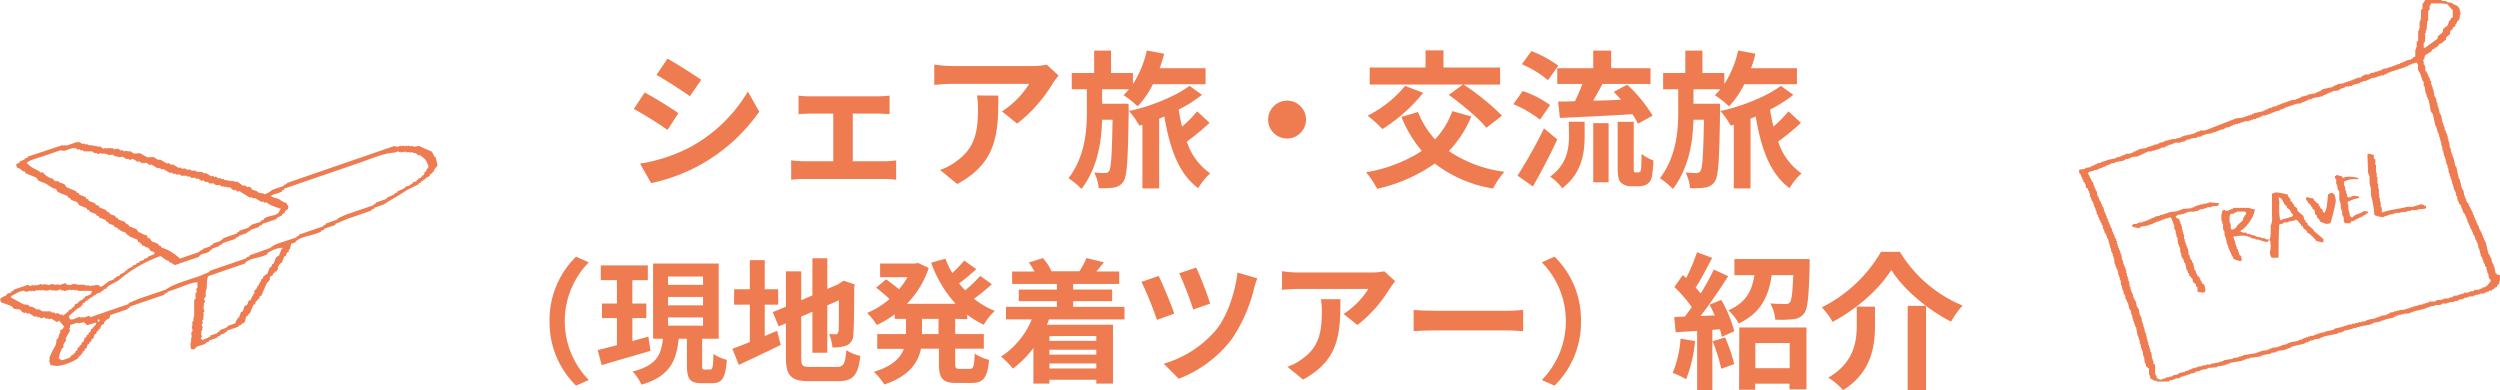 <svg xmlns="http://www.w3.org/2000/svg" viewBox="0 0 558.03 87.13"><g id="レイヤー_2" data-name="レイヤー 2"><g id="テキスト"><path d="M151.42,25.26,149,29a87.06,87.06,0,0,0-7.52-4.69l2.41-3.66C146.11,21.8,149.74,24.07,151.42,25.26Zm2.68,7.56a33.59,33.59,0,0,0,12.83-12.38l2.55,4.49a39.82,39.82,0,0,1-13.14,11.85,39.81,39.81,0,0,1-11,4.09l-2.48-4.35A36.66,36.66,0,0,0,154.1,32.82Zm2.41-15L154,21.47c-1.85-1.29-5.28-3.53-7.46-4.75L149,13.08C151.16,14.31,154.79,16.62,156.51,17.8Z" style="fill:#ef7b51"/><path d="M197.53,36a23,23,0,0,0,2.5-.2v4.33a15.76,15.76,0,0,0-2.5-.17H179.31a18.34,18.34,0,0,0-2.71.17V35.79a25.26,25.26,0,0,0,2.71.2H186V25.36h-5.15c-.69,0-1.88.07-2.61.13V21.34a17.59,17.59,0,0,0,2.61.16H196a24.62,24.62,0,0,0,2.57-.16v4.15c-.82-.06-1.85-.13-2.57-.13h-5.65V36Z" style="fill:#ef7b51"/><path d="M236.3,16.88A17.14,17.14,0,0,0,235,18.6a33.18,33.18,0,0,1-7.95,9l-3.4-2.74a19.64,19.64,0,0,0,6.07-6.14H212.54c-1.39,0-2.48.1-4,.23V14.41a27.28,27.28,0,0,0,4,.33h17.79a16.25,16.25,0,0,0,3.33-.3Zm-13.46,4.46c0,8.18-.17,14.91-9.18,19.73l-3.83-3.13a13.25,13.25,0,0,0,3.47-1.82c4.19-2.9,5-6.4,5-11.81a18.75,18.75,0,0,0-.23-3Z" style="fill:#ef7b51"/><path d="M251.94,24.67c-.16,10.66-.33,14.59-1.15,15.81a3,3,0,0,1-2.15,1.38,19.91,19.91,0,0,1-3.4.14,9.43,9.43,0,0,0-1-3.5c1,.1,1.88.13,2.41.13a1,1,0,0,0,.93-.49c.43-.7.62-3.5.76-11.42H246c-.13,5-1,10.69-4.59,15.47a16,16,0,0,0-2.9-2.4C242.14,35,242.6,29.39,242.6,25V19.92h-3.37V16.29h5v-5H248v5h4.88v2.5a23,23,0,0,0,3.1-7.52l3.87.72c-.27,1.09-.6,2.18-1,3.24H269.1v3.56H257.35a20.82,20.82,0,0,1-3.4,4.95,24,24,0,0,0-3.16-2.5A14.22,14.22,0,0,0,252,19.92h-6v3.23h5.91ZM270,27.41a52.51,52.51,0,0,1-5.09,4.19,13.82,13.82,0,0,0,5.22,7.1,13.52,13.52,0,0,0-2.67,3.3c-4.36-3.17-6.37-8.91-7.56-16l-1.16.5V42.06H255V27.84l-.69.2A18.19,18.19,0,0,0,252,24.77c4.65-.93,10.56-3.34,13.5-5.61l2.8,2a30.09,30.09,0,0,1-5.21,3.3c.2,1.29.46,2.58.76,3.8a28.9,28.9,0,0,0,3.36-3.4Z" style="fill:#ef7b51"/><path d="M287.28,22.46a4.23,4.23,0,1,1-4.22,4.22A4.26,4.26,0,0,1,287.28,22.46Z" style="fill:#ef7b51"/><path d="M328.4,26a24.27,24.27,0,0,1-5,7.72,28.86,28.86,0,0,0,12.41,4.63,17.69,17.69,0,0,0-2.54,3.73,28.65,28.65,0,0,1-13-5.58,36.08,36.08,0,0,1-12.87,5.64,21.1,21.1,0,0,0-2.48-3.69,32.68,32.68,0,0,0,12.44-4.76,28.29,28.29,0,0,1-4.55-7.59L316.52,25a19.74,19.74,0,0,0,3.8,6.11,18.27,18.27,0,0,0,3.86-6.31Zm-10.72-5.28a37.23,37.23,0,0,1-9.11,8.09,32.93,32.93,0,0,0-3.3-3,25.38,25.38,0,0,0,8.35-6.63Zm8.87-1.85H305.73V15.07H318.2V11.24h4v3.83h12.64v3.82h-8.12a54.34,54.34,0,0,1,8.55,6.93l-3.5,2.71c-1.65-2.11-5.41-5.18-8.38-7.36Z" style="fill:#ef7b51"/><path d="M343.75,26.72a25.5,25.5,0,0,0-5.95-3.47l2.08-2.94A23.18,23.18,0,0,1,346,23.45Zm3.86,4.39C346,34.6,344,38.4,342.16,41.63l-3.43-2.44a105,105,0,0,0,5.91-10.53ZM345.53,17.9a23,23,0,0,0-5.84-3.56l2.14-2.94a26,26,0,0,1,6,3.27Zm4.65,9.28h3.53v3.2c0,3.66-.56,8.28-5,11.62A11.38,11.38,0,0,0,346,39.42c3.79-2.7,4.22-6.33,4.22-9.17Zm5.45-11.95V11.3h4v3.93h8.78v3.5H357.71c-.7,1.29-1.42,2.57-2.08,3.73,2,0,4.12-.1,6.23-.2-.56-.59-1.12-1.22-1.65-1.75l3-1.62a32,32,0,0,1,5.68,6.93l-3.3,1.79a13.09,13.09,0,0,0-1.22-2.12c-5.78.37-11.82.63-16.18.83l-.39-3.66c1.12,0,2.37,0,3.76-.07.56-1.19,1.19-2.57,1.65-3.86h-5.61v-3.5Zm0,12.25h3.43v13.2h-3.43Zm10,11a.61.61,0,0,0,.43-.13c.13-.07.2-.33.26-.86s.07-1.65.1-3.14a8.77,8.77,0,0,0,2.64,1.45,23.68,23.68,0,0,1-.39,3.87,2.46,2.46,0,0,1-1.09,1.48,3.91,3.91,0,0,1-1.82.43h-1.68a3.29,3.29,0,0,1-2.25-.82c-.52-.53-.75-1.26-.75-3.47V27.18h3.59V37.41a2.7,2.7,0,0,0,.07.92.46.46,0,0,0,.36.17Z" style="fill:#ef7b51"/><path d="M383.94,24.67c-.16,10.66-.33,14.59-1.16,15.81a3,3,0,0,1-2.14,1.38,19.91,19.91,0,0,1-3.4.14,9.43,9.43,0,0,0-1-3.5c1,.1,1.88.13,2.41.13a1,1,0,0,0,.93-.49c.43-.7.62-3.5.76-11.42H378c-.13,5-1,10.69-4.59,15.47a16,16,0,0,0-2.9-2.4C374.14,35,374.6,29.39,374.6,25V19.92h-3.37V16.29h4.95v-5H380v5h4.88v2.5a23,23,0,0,0,3.1-7.52l3.87.72c-.27,1.09-.6,2.18-1,3.24H401.1v3.56H389.35a20.82,20.82,0,0,1-3.4,4.95,23.44,23.44,0,0,0-3.17-2.5A13,13,0,0,0,384,19.92h-6v3.23h5.91ZM402,27.41a52.51,52.51,0,0,1-5.09,4.19,13.82,13.82,0,0,0,5.22,7.1,13.52,13.52,0,0,0-2.67,3.3c-4.36-3.17-6.38-8.91-7.56-16l-1.16.5V42.06H387V27.84l-.69.2A18.19,18.19,0,0,0,384,24.77c4.65-.93,10.56-3.34,13.5-5.61l2.8,2a30.09,30.09,0,0,1-5.21,3.3c.2,1.29.46,2.58.76,3.8a28.9,28.9,0,0,0,3.36-3.4Z" style="fill:#ef7b51"/><path d="M122.67,71.68a19.74,19.74,0,0,1,5.91-14.39l2.85,1.26a18.75,18.75,0,0,0,0,26.27l-2.85,1.26A19.77,19.77,0,0,1,122.67,71.68Z" style="fill:#ef7b51"/><path d="M145.2,78.31l-10.89,3.18-.9-3.36c1.2-.27,2.67-.66,4.29-1.08V71h-3.33V67.75h3.33V62.53h-3.6V59.24h10.5v3.29h-3.45v5.22h3.12V71h-3.12v5.14c1.17-.34,2.4-.67,3.57-1Zm13.32,4.17c.54,0,.66-.48.72-3.48a9.17,9.17,0,0,0,3,1.32c-.3,4.11-1.08,5.22-3.3,5.22h-2.25c-2.76,0-3.36-1-3.36-4.05V75.61h-1.83c-.54,4.89-1.92,8.37-8.31,10.26a10.57,10.57,0,0,0-2-2.94c5.43-1.35,6.39-3.81,6.78-7.32h-2.19V58.82h14.64V75.61h-3.69v5.88c0,.87.06,1,.57,1Zm-9.42-18.9h7.83V61.73H149.1Zm0,4.57h7.83V66.28H149.1Zm0,4.55h7.83V70.84H149.1Z" style="fill:#ef7b51"/><path d="M170.7,75c.93-.38,1.86-.78,2.76-1.17l.81,3.15c-3.18,1.59-6.6,3.18-9.36,4.47l-1.44-3.6c1.08-.39,2.4-.9,3.9-1.5V68h-3.51V64.57h3.51v-6.5h3.33v6.5h3V68h-3Zm16,6.9c1.65,0,1.95-.69,2.22-3.75a8.84,8.84,0,0,0,3.12,1.29c-.48,4.2-1.53,5.64-5,5.64h-6.39c-4,0-5.22-1.11-5.22-5.25V72.16l-1.62.69-1.32-3.18,2.94-1.22V60.56h3.42V67l2.49-1.06V57.65h3.33v6.84l2.37-1,.63-.42.63-.42,2.49.86-.12.6c0,5.7-.06,9.31-.21,10.53a2.56,2.56,0,0,1-1.53,2.49,8.36,8.36,0,0,1-3.12.42,9.79,9.79,0,0,0-.75-3,13.65,13.65,0,0,0,1.44.06c.36,0,.54-.12.66-.66s.09-2.67.09-6.93l-2.58,1.15V78.74h-3.33V69.58l-2.49,1.08v9.25c0,1.76.27,2,2.1,2Z" style="fill:#ef7b51"/><path d="M213.21,71.17v3.4h6.39v3.26h-6.39v3.24c0,1.08.12,1.26,1,1.26h2.31c.78,0,.93-.6,1.05-3.42a8.88,8.88,0,0,0,3.21,1.41c-.36,4-1.29,5.16-3.93,5.16h-3.27c-3.24,0-4-1-4-4.38V77.83h-4c-.66,3.15-2.64,6.12-8.19,8A13.6,13.6,0,0,0,195.06,83c4.14-1.26,5.94-3.12,6.69-5.13h-5.94V74.57h6.42v-3.4h-2.52v-1a23.83,23.83,0,0,1-4,2.37,15.51,15.51,0,0,0-2.16-2.7,18.31,18.31,0,0,0,5-3.09,33.56,33.56,0,0,0-3-2.54l2.25-1.86c.9.63,2,1.5,2.88,2.21a16.7,16.7,0,0,0,1.89-2.69h-6.12V58.82h7.83l.63-.12,2.4,1.11a20.6,20.6,0,0,1-4.89,8H213.3a27.4,27.4,0,0,1-5.46-9.17l3.21-.9a20.31,20.31,0,0,0,1.5,3.2,27.22,27.22,0,0,0,2.67-2.78l2.7,1.92c-1.23,1.11-2.61,2.27-3.84,3.18.42.53.87,1.05,1.35,1.55a29,29,0,0,0,3.36-3.23l2.61,1.86c-1.23,1.1-2.67,2.31-4,3.24a18.68,18.68,0,0,0,4.65,2.72,13.61,13.61,0,0,0-2.46,3.09,20.91,20.91,0,0,1-3.69-2.25v1Zm-3.72,0H205.8v3.4h3.69Z" style="fill:#ef7b51"/><path d="M234.15,71.29c-.15.42-.3.81-.48,1.2h14.76V85.63h-3.72v-.87H234.24v.87h-3.57V77.68a22.81,22.81,0,0,1-4.56,4.59,20.41,20.41,0,0,0-2.67-2.67,18.27,18.27,0,0,0,6.87-8.31h-5.76V68.5h11.37V67.22H227.4V64.64h8.52V63.38h-10V60.61h5a12.65,12.65,0,0,0-1.29-2l3.15-1a10.5,10.5,0,0,1,1.92,2.94l-.15,0h6.6l-.21,0a16.47,16.47,0,0,0,1.56-2.94l3.9.93c-.6.77-1.17,1.47-1.68,2.06h5.1v2.77H239.55v1.26h8.7v2.58h-8.7V68.5H251v2.79Zm.09,3.72v1.08h10.47V75Zm10.47,3.06H234.24v1.09h10.47Zm0,4.17V81.13H234.24v1.11Z" style="fill:#ef7b51"/><path d="M262.11,70l-3.87,1.4a73.91,73.91,0,0,0-3.45-8.48l3.84-1.33C259.56,63.47,261.42,67.93,262.11,70Zm18.54-7.87a21,21,0,0,0-.75,2.34,34.32,34.32,0,0,1-5,11.29,27.22,27.22,0,0,1-11.79,8.78l-3.36-3.36a24.07,24.07,0,0,0,11.85-7.74c2.46-3.11,4.17-8.49,4.62-12.6Zm-10.53,5.64-3.78,1.32A77.43,77.43,0,0,0,263.22,61L267,59.72A73.1,73.1,0,0,1,270.12,67.75Z" style="fill:#ef7b51"/><path d="M311.43,62.78a15,15,0,0,0-1.17,1.55A30.19,30.19,0,0,1,303,72.55l-3.09-2.48a18.05,18.05,0,0,0,5.52-5.58H289.83c-1.26,0-2.25.08-3.66.21V60.53a23.81,23.81,0,0,0,3.66.29H306a15,15,0,0,0,3-.26Zm-12.24,4c0,7.44-.15,13.56-8.34,17.94l-3.48-2.85a11.85,11.85,0,0,0,3.15-1.65c3.81-2.64,4.53-5.82,4.53-10.74a16.63,16.63,0,0,0-.21-2.7Z" style="fill:#ef7b51"/><path d="M315.54,69.19c1.08.09,3.27.18,4.83.18h16.11c1.38,0,2.73-.12,3.51-.18v4.72c-.72,0-2.25-.16-3.51-.16H320.37c-1.71,0-3.72.07-4.83.16Z" style="fill:#ef7b51"/><path d="M352.89,71.68A19.77,19.77,0,0,1,347,86.08l-2.85-1.26a18.75,18.75,0,0,0,0-26.27L347,57.29A19.74,19.74,0,0,1,352.89,71.68Z" style="fill:#ef7b51"/><path d="M378.36,76.14a30.38,30.38,0,0,1-2,8.51,19.45,19.45,0,0,0-3-1.42,23.74,23.74,0,0,0,1.75-7.65Zm5.84-9.21a28.41,28.41,0,0,1,2.91,7l-2.78,1.25a15.45,15.45,0,0,0-.43-1.68l-1.68.13v13.5h-3.4V73.86l-4.79.3-.33-3.4,2.38-.1c.5-.63,1-1.35,1.55-2.11a32,32,0,0,0-3.89-4.49l1.88-2.67.76.66a42.52,42.52,0,0,0,2.41-5.75l3.4,1.26c-1.19,2.24-2.51,4.82-3.7,6.63.4.46.79.89,1.12,1.32a58.1,58.1,0,0,0,2.94-5.35l3.2,1.49c-1.81,2.87-4.09,6.2-6.17,8.88l3.17-.13c-.36-.83-.76-1.66-1.16-2.38Zm.86,8.38a37.56,37.56,0,0,1,2.05,5.94l-2.91,1.06a39.33,39.33,0,0,0-1.91-6.14Zm18.88-17.49s0,1,0,1.42c-.19,6.86-.42,9.7-1.25,10.73a3.35,3.35,0,0,1-2.44,1.28,27,27,0,0,1-4,.1,8.37,8.37,0,0,0-1.12-3.63c1.39.13,2.71.13,3.33.13a1.34,1.34,0,0,0,1.06-.33c.39-.49.59-2.14.76-6.1h-4.82c-.66,4.59-2.28,8.38-7.36,10.79a10.47,10.47,0,0,0-2.31-2.94c4.09-1.78,5.31-4.55,5.81-7.85h-4.46v-3.6ZM388.23,73.1h15V86.9h-3.8V85.64h-7.66V87h-3.59Zm3.59,3.47v5.61h7.66V76.57Z" style="fill:#ef7b51"/><path d="M409.05,71.85a14.21,14.21,0,0,0-2.41-3.24A31.6,31.6,0,0,0,419.87,56.2h4.2a29.6,29.6,0,0,0,14,12,19.48,19.48,0,0,0-2.57,3.6c-5.25-2.68-10.67-7.26-13.34-11.55C419.61,64.39,414.56,68.94,409.05,71.85Zm9.47-3.4v4.09c0,4.65-.69,10.5-7.13,14.56a15,15,0,0,0-3.27-2.81c5.78-3.43,6.34-8.09,6.34-11.85v-4Zm11.39-.17V87.06h-4.09V68.28Z" style="fill:#ef7b51"/><path d="M0,66.75l.25.74,2.37.85.37.49c.48.26,1,.12,1.55.3l.38.49.5.25.37-.13.31.3.37-.12,1.31.79.37-.13.31.31.37-.13c.1.11.21.21.31.31l.74-.25.32.3h.62l.06.18.56-.19,1.3.8.5-.38.06.19A10,10,0,0,1,14.36,73l-.18.06c-.15.38-.29.46-.8.69l.13.37c-.48.63-.24,1.27-1,1.81l.13.37c-.19.28-.16.63-.31.93A14.64,14.64,0,0,0,11,80l.12.38-.18.06.38,1.11h.62c1.12.56,4.64-.82,5.62-1.72l-.06-.19.67-.44L18.07,79l.37-.12.06-.44.37-.12.06-.44.37-.13.3-.93.37-.12-.06-.19.49-.38.06-.43.37-.13.3-.93.37-.13.06-.43.49-.38L22,73.5l.37-.13.18-.68.68-.44c0-.14,0-.29.05-.44l.37-.12-.06-.19.86-.5.18-.68L28.51,69l-.06-.18.56-.19-.07-.19,7.79-2.67-.07-.18.74-.26-.06-.18,1.85-.64C40.7,64,42.75,63,44.07,63c0,.42,0,.83,0,1.24l-.3.31.19.56-.31.31c0,.42,0,.83,0,1.24-.1.11-.2.21-.31.31,0,1.24,0,2.48,0,3.72l-.19.06.13.37-.19.07.13.37c-.1.1-.2.21-.31.31,0,.27.05.54.07.81l-.18.06c.06.39.13.78.19,1.17l-.3.32c0,.33.09.66.13,1l-.19.06.13.37-.18.06.12.37a2.52,2.52,0,0,0,0,1.86,2.13,2.13,0,0,0,.8-.06c.48-.92,1.55-.61,2.47-1.27L46,76.45l.74-.26L46.66,76l1.86-.64-.07-.18.75-.26-.07-.18,1.11-.38-.06-.19.56-.19-.07-.18,2.6-.89-.07-.19.74-.25-.06-.19.56-.19c.39-.38.3-1,.54-1.43.17-.12.33-.25.49-.38l-.06-.18.37-.13c.26-.64.53-1.28.79-1.93l.37-.12.18-.69.37-.12-.06-.19.49-.37.06-.44.37-.12c.38-.9.77-1.79,1.15-2.68l.74-.87c0-.21,0-.41,0-.62l.68-.44L61,61l.37-.12-.07-.19.56-.19-.06-.18.3-.32L62,59.58l.3-.31-.06-.18.37-.13-.06-.19.37-.12.54-1.43.37-.13.18-.68.37-.13.18-.68.19-.07.24-1.11.92-.32c.75-1.33,4-1.46,5.62-2.34l.19-.07-.07-.18.74-.26-.06-.18,2.59-.89L74.81,50l2.71-1.14L82.9,47l-.06-.18.74-.26-.07-.18,2.23-.77c1.51-1.08,3.57-2.09,5.11-3.2L93.5,41.1l-.06-.19.55-.19-.06-.19.56-.19-.07-.18L95,40l-.06-.19,1-.56L95.9,39l.68-.44-.07-.18.37-.13.06-.43.74-.88-.45-1.92-.19.07-.63-1.24-2.92-1.27-1.18.2-.06-.19-.8.07-.07-.19-.55.19-.07-.18-.55.19-.07-.19-.55.19-.07-.18-.92.32-.07-.19-.37.13-.06-.19L64,40.86l.07.18-.74.26.06.18-2.6.89a5.09,5.09,0,0,1-1.72,1c-.47-.35-.81-.19-1.37-.36l-.31-.31-1.18-.42-.13-.37-.49-.25-.38.13-.56-.43-.37.13-1.37-1-.37.13-.5-.25-.37.13-.06-.18-.37.12-.06-.18-.38.13-.06-.19h-.62l-.31-.31-.37.12-.31-.3-.37.13-.57-.43-.37.12-.31-.3-.37.12-1.06-.67h-.62l-.31-.31H43.92l-.31-.31-.81.07-.31-.3-.8.06-.32-.3-.8.07-.31-.31-.37.13-1.31-.8-.37.13-.56-.43-.37.13-1.56-.92-.37.13-1.06-.67-1.42.07-1.56-.91-1.43.07-.81-.55-.37.13-.06-.19-.37.13-.06-.19-.56.2c-.1-.11-.21-.21-.31-.31l-.37.12-.56-.42-1,.13-.32-.31-.37.13L24.67,33l-.37.13L24.24,33l-.56.19L23.62,33l-.56.19-.81-.55-.37.13-.5-.25-.37.13L21,32.44l-.37.12-.07-.18-.37.13-.06-.19-.37.13-.31-.31-.37.13L18.71,32l-.37.13-.56-.43-.37.13-.06-.19-2.6.89-.06-.19-.56.2-.06-.19L6.1,35l.07.19-.74.25.06.19-1.11.38.06.19-.86.5.25.74c.71.15.76.38,1.31.79l.43.06.13.37,2.43,1,.44.67,1.68.67L11.8,42l.68.18.44.68,2.18.91.13.37.43.06.13.37,1.43.55.44.67,1.68.67.12.37.44.06.12.37,1.43.54.13.38.43,0,.13.37,1.43.55.13.37.43.06.13.37,1.18.42.13.37.68.18.13.37.18-.06.56.43.94.3.12.37.19-.06.13.37.18-.07.31.31,1.68.67.19.55.44.06.12.37.19-.06.13.37.68.18.06.18.69.19.43.67.94.3-.13.25.07.19L33,57.3l.06.18-.93.32.07.18-1.11.39.06.18-.74.26.06.18-.93.32.07.18-1.23.64.06.18-.56.19.07.19c-.42.21-.83.41-1.24.63l.07.18-.93.32.06.18-.55.19.06.19-1.11.38c-.21.15-1.49,1.27-1.85,1.26l-.56-.43-2,.26-.06-.18-.81.07L19,63.55l-1.86,0-.06-.19-.37.13-.07-.19-1.11.38-.06-.18-.37.13-.56-.43-1.3.44-.06-.18-1,.13-.07-.18-.37.12-.06-.18-.93.32-.06-.19-.37.13-.07-.19-1,.13-.06-.18-1.11.38L8,63.59l-.55.19-.06-.19-.75.26-.31-.31L3,64.68l.06.19-.56.19.07.18-1.11.39.06.18c-.44.35-1.11.45-1.36.88ZM60,45.54a10.23,10.23,0,0,0,2.61,1l.06.18-.18.07c-.47,1.72-2.2,1-3.64,2.07l.06.19-.74.25.07.19L56,50.22l.07.18-.56.19.06.19-2.22.76.06.19-.55.19.06.18-3.15,1.08.06.19-.55.19.06.19-1.85.63.06.19-.55.19.06.18-1.85.64.06.18-.74.26.06.18-4.44,1.53a10.92,10.92,0,0,0-3-2.08L36,55.23l-.12-.38-.44-.05-.12-.37-1.43-.55c-.15-.23-.3-.45-.44-.68L33,53.15l-.19-.56-1.18-.42L31.59,52l-.69-.18-.12-.37-.19.06-.12-.37-1.68-.66-.13-.37L28.23,50l-.38-.49L26.42,49l-.13-.37-.43-.06-.13-.37-1.18-.42-.13-.37L24,47.34l-.38-.49-1.43-.55-.12-.37-.69-.18-.12-.37-1.43-.54-.13-.38-.43-.05L19.13,44l-1.43-.55-.13-.37-.43-.06L17,42.69l-2.18-.91-.44-.68-1.18-.42-.31-.31-.37.13-.5-.24-.12-.37-.44-.06a4.25,4.25,0,0,1-1.93-1.41l-.37.13c-.91-.8-2.27-1-3-2.08L6,36.53l-.06-.18.18-.07c.29-.52,3-1.22,3.83-1.52l3.71-1.27.06.19.37-.13.07.18L16.37,33l.06.19L16.8,33l.56.43.37-.13.32.31.37-.13.31.31,1.86,0c.18.15.37.29.56.43l.37-.13.31.31.74-.25.07.18.8-.07.07.19.37-.13.31.31,1-.13.56.43h.62l.06.18,1-.13.81.55.37-.12.32.3.74-.25,1.06.67.37-.13c.18.15.37.29.56.43L32,36.3l.06.19.56-.19.81.55.37-.13,1.31.8h.62l.31.31.37-.13,1.56.92.37-.13.31.31h.62l.06.19.81-.07.31.3H41.7l.06.19h.62c.1.11.21.21.31.31l.81-.07.31.31.37-.13.81.55.37-.13.56.43.37-.12.56.42.81-.06.56.43.8-.07.57.42.37-.12.06.18.37-.12.5.24.37-.13.87.74.37-.13.56.43.38-.13,2.36,1.47.37-.13.32.31.37-.13,1.55.92.37-.13.32.31.37-.13ZM45.78,67.41l-.25-.75L46,66.1l-.19-.55.18-.07-.12-.37.18-.06-.13-.37.19-.06c.11-.69,0-2.64.41-3l8.15-2.8c.66-1.26,3.7-1.19,5.06-2.15l-.06-.18,1-.57A6.37,6.37,0,0,1,63,55.3l.07.19-.19.06L62.3,57l-.68.44c-.18.48-.37.95-.55,1.43L60.7,59l-.06.44-.49.37L59.73,61l-1,.75c0,.14,0,.29-.05.43l-.37.13-.06.43-.55.81.06.19-.37.13.06.18a2.07,2.07,0,0,1-.73.87l.12.38-.79,1.3.06.19-.67.44-.18.68-.68.44-.42,1.18-.37.13c-.15.39-.29.78-.43,1.18l-.37.13.06.18-.42.56-.06.44-1.67.57c-.38.71-1.19.53-1.91,1.07l.06.18-.55.19.06.19-1.67.57.07.19-1.79.82-.38-.49.31-.32-.26-.74.19-.06-.13-.37.31-.31-.13-.37.19-.07L45,72.43l.31-.31-.19-.56c.1-.1.2-.21.31-.31l-.13-.37.18-.06-.12-.37.18-.07-.19-.55.31-.32-.32-.92.19-.07-.13-.37.18-.06-.12-.37ZM22,71.21l.31.3-.18.07.06.18-.19.07C21.61,71.58,21.84,71.52,22,71.21Zm-1.8-.42-.31-.31-1.3.45-.06-.19-.56.19-.06-.18c-.77,0-1.51.75-2.11.51l-.18.06-.25-.74L17.12,69l1-.57-.06-.18.37-.13.06-.44.55-.19L19,67.27l.56-.19-.07-.19.56-.19L20,66.52l.74-.26-.07-.18.75-.26-.07-.18,1.3-.45L22.59,65l.56-.19-.06-.19.74-.25-.07-.19.37-.13-.06-.18,2.28-1.2a30.54,30.54,0,0,1,9.49-5.53l1.38,1,.43.06.13.37.18-.07,1.06.67,5.38-1.84c.49-.92,1.56-.58,2.46-1.26l-.06-.18.55-.2-.06-.18L49,54.93l-.07-.19.75-.25-.07-.19,3-1-.07-.19.75-.25-.07-.19,2-.7-.06-.18.74-.26-.07-.18,2-.7-.06-.19.74-.25L58.46,50l3.33-1.14-.06-.19L63,48.05l-.06-.18.67-.44-.06-.19c.59-.64,1-.39.73-1.49l-.18.06-.19-.55-.44-.06-1.31-.8c-.59-.27-1.15-.21-1.68-.66.56-.46,1.8-.54,2.54-1.08l-.07-.18.56-.19-.07-.19,16.5-5.66c2.54-.87,5.93-2.35,8.09-2.36l.93-.32L89,34l.37-.13.06.19.56-.19L90,34l.56-.19.06.19.81-.07.06.18.56-.19.06.19c.65.1.83,0,1.24.61l.38-.13c1.06.93,1.26.65,1.94,2.65l-.55.81.06.18-.37.13-.18.68-.37.13.06.18-.37.13.07.19-.74.25.06.19-.37.12.06.19-.92.31.06.19-.56.19.07.19-1.3.44.06.19-1.79.82.07.18-.74.26.06.18-1.79.82.06.19-2.4.83.06.18-.56.19.07.19-6.3,2.16-1.79.82.06.18-2.78,1,.07.18-.56.19.06.19-5.55,1.91.06.18-.56.19.07.19L62,54.38a5,5,0,0,0-1.73,1L55.67,57l.06.19-.74.25.06.19-8.34,2.86.07.18-2.35,1c-2.49.85-5.77,1.72-7.47,3l-5.93,2-2.34,1,.06.18Zm-4.56,3-.19-.55.19-.07c0-.2,0-.41,0-.62L17.33,72l.06.19,1.36-.26.63.61c.38.06,1.7-.52,2.1-.51l-.06.43-.49.38L21,73l-.37.13.07.18-.38.13c0,.23-.12.46-.18.68l-.37.13c0,.15,0,.29-.05.44l-.37.12-.06.44-.37.12-.3.94-.38.12-.05.44-.5.37.07.19-.37.13-.18.68-.37.13-.06.43-.37.13.06.18-.55.19.06.19-.37.12.06.19-1.85.64L13,79.9l.18-.07a5,5,0,0,1,.73-2.11l.31-.31L14.09,77c.22-.36.45-.71.67-1.06l-.13-.37ZM2.35,66.36l.19-.06-.07-.19c.66-.31,1.9-1.21,2.9-1.2l.07.18L5.81,65l.06.18.93-.32.06.19.56-.19.06.18.93-.31.06.18L9,64.69l.06.19.56-.19.06.18.37-.13.06.19,1.36-.26.07.19.8-.07.06.18,1.12-.38c.1.1.21.2.31.31l.37-.13.06.19,1.55-.33.06.19.56-.19.06.18.81-.07.06.19,3.1,0c0,.41.07.15-.06.43-.35.7-.87.44-1.54,1l.06.18-.55.19.06.19-.74.25.06.19-.37.13.07.18-.75.25-.05.44-.37.13.06.18-.37.13.06.18-.74.26.06.18-1.29,1.07L14,70.22h-.62l-.31-.31-.81.07L12,69.68l-.37.13c-.1-.1-.21-.2-.31-.31l-1.86,0L8.63,69l-.37.13-.81-.55c-.63-.2-.81,0-1.25-.61l-.37.12-.06-.18L5.4,68Z" style="fill:#ef7b51;fill-rule:evenodd"/><path d="M557.86,61.33h-.48l-.16-.32h-.16c-.11-.54-.22-1.07-.32-1.6h-.16v-.49h-.17v-.31h-.15c-.06-.33-.11-.65-.17-1h-.16v-.32h-.16c0-.21-.1-.42-.16-.64h-.16c-.21-.9-.42-1.81-.64-2.72h-.16v-.32h-.16v-.48h-.16c-.05-.21-.1-.43-.16-.64H554V52h-.16v-.32h-.16V51.4h-.16v-.32h-.16V50.6h-.16v-.32h-.16c0-.22-.1-.43-.16-.64h-.16v-.48h-.16c-.05-.22-.1-.43-.16-.64h-.16V48h-.16l-.32-1h-.16v-.32h-.16v-.32h-.16V46h-.16c0-.22-.11-.43-.16-.64l-.32-.17v-.31h-.16v-.49h-.16V44h-.16v-.48H550c0-.37-.11-.74-.16-1.12h-.16v-.32h-.16L549.05,40h-.16l-.64-2.88h-.16l-.48-2.08h-.16v-.48h-.16v-.48h-.16L547,33h-.16c-.06-.48-.11-1-.16-1.44h-.16V30.9h-.16v-.64h-.16v-.48H546V29.3h-.16V29h-.16v-.64h-.16v-.48h-.16v-.48h-.16c-.11-.59-.22-1.17-.32-1.76h-.16V25.3h-.16c-.06-.37-.11-.75-.16-1.12h-.16V23.7h-.16v-.8h-.16c-.06-.32-.11-.64-.16-1h-.16v-.32h-.16l-.33-1.76H543v-.48h-.17V18.9h-.16v-.81h-.16c-.1-.32-.21-.64-.32-1H542v-.48h-.16v-.32h-.16V16l-.32-.16V14.73h-.16v-.32H541v-.8h-.16v-.16H541v-.32h.16c.08-1,.31-.89,1-1.28v-.16h.32l.64-.8h.33l.16-.32h.32l.64-.8.64-.16V9.45c.26-.22.53-.43.8-.64V8.33c.26-.22.53-.43.8-.64.05-.27.1-.54.16-.8l.48-.32V6.25l.64-.49V5.44l.32-.32V4.8l.48-.32V4.16h.16v-.8h.16v-.8h-.16V1.92h-.16c-.2-.74-.67-.64-1.28-1V.8h-.32V.64L546.17.48V.32c-.6-.21-.85.08-1.28-.32h-3.53s-.62.92-.64,1v1l-.32.16V4.32h-.16V4.8h-.16V6.4h-.16v.49h-.16V9.13l-.32.16v1.28h-.16v.48h-.16v1.6l-.48.16c0,.11-.1.21-.16.32h-.32v.16l-1,.16v.16h-.32v.16h-.48v.16l-.64.16v.16l-.8.16v.16h-.48v.16H534v.16h-.48v.16H533v.16l-1.12.16v.16h-.32v.16l-.8.16V16h-.64v.16l-1,.16v.16h-.32v.16h-1v.16h-.32V17h-.32l-.16.32h-.8v.16h-.48v.16l-.64.16v.16h-.48v.16h-.48v.16h-.48v.16h-.48v.16l-1.44.16v.17l-.64.15v.16h-.32v.17c-.75.16-1.5.31-2.24.48V20h-.32v.16H518v.16l-1,.32v.16l-1.93.32v.16l-1.44.32v.16l-.64.16v.16h-.48v.16l-1.28.16v.16h-.48v.16h-.48v.16h-.48v.16h-.48v.16H509v.16h-.48v.16h-.32v.16l-1,.16V24l-.8.16v.16h-.32v.16h-.48v.16h-.32v.16l-2.25.48v.16h-.32v.16h-.48v.16h-.48v.16h-.48v.16h-.48v.16l-1.6.16-7,2.72h-1.12v.16l-.8.16v.16H490v.16h-.48v.16H489v.16h-.8v.16h-.64v.16h-.48v.16h-.32v.16l-1,.16v.16h-1.12v.16H484v.16h-.64v.16h-.32v.16l-1,.16V32h-.32v.17l-1,.15v.16h-.48v.17h-.48v.16h-.48V33l-1.92.33v.16l-.65.16v.16h-.48V34H476v.16h-.48v.16h-1v.16h-.32v.16h-.48v.16h-.32v.16l-1,.16v.16l-2.24.48v.16h-.48V36l-.64.16v.16l-1,.16v.16l-.64.16V37h-.48v.16h-.32v.16l-1.12.16v.16a3,3,0,0,1-1.28.16V38h-.16c.07.9.18.58.48,1.12v.32h.16c.05.21.1.43.16.64h.16v.48l.32.16V41h.16c.05.32.1.64.16,1H466c.05.22.1.43.16.64h.16v.48h.16v.8h.16c.1.32.21.64.32,1h.16v.31h.16v.48h.16v.49h.16v.32h.16v.48h.16v.32H468v.48h.16V48h.16v.48h.16c.05.21.11.42.16.64h.16v.48H469c.05.21.11.42.16.64h.16c.05.32.11.64.16,1h.16c.05.27.11.53.16.8H470v.32h.16c.05.27.11.53.16.8h.16v.32h.16v.64h.16v.48h.16v.64h.16c.05.32.11.64.16,1h.16v.32h.16v.64h.16v.48h.16v.64H472v.64h.16v.49h.16c0,.21.11.42.16.64h.16v.48h.16v.8H473v.48h.16v.64h.16c.06.42.11.85.16,1.28h.16v.64h.16v.48H474v.64h.16v.32h.16c.06.32.11.64.16,1h.16c.06.22.11.43.16.64h.16c.11.48.22,1,.32,1.44h.16v.32h.16c.06.32.11.64.16,1h.16v.48H476v.48h.16v.48h.16v.49h.16v.48h.16V73h.16l.33,1.92h.16v.48h.16v.48h.16v.8h.16c.05.37.1.75.16,1.12h.16v.48h.16c.05.43.1.85.16,1.28h.16l.16,1.44h.16c.05.27.1.54.16.8l.64.48v1.44h.16c.05.27.1.54.16.8l.48.17v.15h.32V85h.64v.17h2.72l.16-.33H485v-.15h.48v-.17l1.12-.16v-.16h.32v-.16h.48V83.9h.48v-.16h.48v-.16h.48v-.16l1-.16V83.1h.32v-.16l1-.16v-.16l1.6-.32v-.16l2.08-.16v-.16l1.92-.32v-.16h.48v-.16h.48V81l2.88-.48v-.16H501v-.16h.48v-.16h.64V79.9l2.41-.32v-.16H505v-.16l1.92-.32v-.16l1.12-.16v-.16h.48V78.3l1.44-.16V78h.48v-.16l.8-.16V77.5h.32v-.16l2.88-.64v-.16h.32v-.16h.48v-.16h.32v-.16l1-.16v-.16l1.29-.16v-.16h.32v-.16h.48V75.1l3.2-.64V74.3l1-.16V74h.32v-.16l2.08-.48v-.16h.8V73h.64v-.16h.64V72.7h.8v-.16h.8v-.16h.48v-.17h.33v-.15l1.76-.33v-.16h.48v-.15h.48v-.17l1.76-.32v-.16l.64-.16v-.16h.48v-.16h.64v-.16h.64V70h1.12v-.16h.48v-.16h.48v-.16l2.72-.64v-.16h.48v-.16h.48v-.16l1.13-.16v-.16h1.28v-.16h.32v-.16h1.12v-.16h.48v-.16h1v-.16l1-.16v-.16h.32v-.16h.8v-.16H550v-.16h.64v-.16h.48v-.16h1V66h.32v-.16h.64v-.16h.48v-.16h1v-.16l1-.32v-.16h.64l.17-.32h.32v-.16a1.08,1.08,0,0,1,.64-.32,1.21,1.21,0,0,1,.32-.64h.16c0-.27.1-.54.16-.8H558C558,62.18,558.11,61.52,557.86,61.33ZM541,9.61h.16V9.29h.16V7.37h.16V6.73h.16c.06-.7.11-1.39.16-2.09H542V2.4l.32-.16v-1h.16c.06-.16.11-.32.16-.48,1.22,0,3.09-.11,3.85.32v.16c.39.3.58.71,1,1v1.6l-.48.32v.32l-.32.16c-.11.32-.22.64-.32,1l-1,.79c-.06.27-.11.54-.16.81l-1,.8c-.06.21-.11.42-.16.64l-2.89,2.08v-.16H541Zm14.89,53.32-.32.16v.32h-.16c-.05.11-.1.21-.16.32H555c-.05.11-.1.21-.16.32l-.8.16v.16l-.64.16v.16h-1.12c0,.11-.1.21-.16.32h-.8v.16H551v.16h-1v.16h-.32v.16h-.64v.16h-.48V66h-.8v.16h-.32v.16l-.8.16v.16h-1.12v.16h-.48v.16h-1.12v.16h-.32v.16h-1.29v.16H542v.16h-.64v.16h-.48v.16l-1.12.16v.16h-.64v.16h-.48v.16h-.48v.16h-.48v.16h-.48V69h-.48v.16H535.6v.16H535v.16h-.64v.16l-1,.16V70l-.64.16v.16l-1.28.16v.16H531v.16h-.49v.16l-2.24.49v.15h-.32v.16h-.8v.17h-.8v.16h-.64v.15H525v.17h-.8v.16h-.48v.16h-.48v.16h-.48V73l-1.6.32v.16h-.32v.16L519,74v.16h-.64v.16h-.64v.16h-.48v.16h-.49v.16h-.32v.16h-.8v.16h-.48v.16h-.48v.16h-.48v.16h-.32v.16l-.8.16v.16l-1.92.32v.16h-.48v.16h-.32v.16h-.48V77h-.48v.16H509v.16h-.48v.16l-1.44.16v.16h-.48V78h-.48v.16l-1.44.16v.16h-.48v.16h-.48v.16l-3.05.48v.16h-.48v.16h-.48v.16l-1.28.16v.16l-2.08.32v.16h-.32v.16h-.64v.16l-1.92.32v.16h-1v.16h-.8v.16l-1.12.16V82h-.49v.16h-.64v.16h-.32v.16h-.48v.16h-.32v.16h-.48v.16l-1.44.32v.16h-.32v.16l-1,.16v.16h-.32v.16h-.64v.16h-.64v.16l-.8.16v.17c-.59,0-.86,0-1.12-.33h-.16V83.9h-.16v-.32h-.16V81.66H481v-.32a3.18,3.18,0,0,1-.32-.16v-.64h-.16v-.48h-.16c-.06-.48-.11-1-.16-1.44H480V78h-.16V77.5h-.16V77h-.16v-.64h-.16v-.64h-.16V75.1h-.16v-.64h-.16V74h-.16v-.64h-.16v-.48h-.16v-.65h-.16v-.48h-.16v-.48H478v-.48h-.16v-.32h-.16c-.11-.53-.22-1.06-.32-1.6h-.16v-.32H477c-.1-.48-.21-1-.32-1.44h-.16c-.05-.21-.1-.43-.16-.64h-.16c-.05-.32-.1-.64-.16-1h-.16v-.32h-.16v-.48h-.16v-.64h-.16c-.05-.43-.1-.85-.16-1.28h-.16v-.64h-.16v-.48h-.16V61h-.16v-.8h-.16v-.48h-.16c0-.22-.1-.43-.16-.64H474c-.05-.32-.1-.65-.16-1h-.16c-.05-.43-.1-.86-.16-1.29h-.16v-.48h-.16v-.48H473V55.4h-.16v-.48h-.16v-.48h-.16V53.8h-.16v-.48h-.16V53H472v-.48h-.16V52.2h-.16v-.48h-.16c-.05-.27-.11-.53-.16-.8h-.16V50.6h-.16v-.48h-.16l-.16-.64h-.16V49h-.16v-.32h-.16V48.2h-.16v-.32H470c-.05-.22-.11-.43-.16-.64h-.16c-.05-.32-.11-.64-.16-1h-.16c-.05-.21-.11-.42-.16-.64H469v-.48h-.16v-.31h-.16c-.11-.33-.21-.65-.32-1h-.16L468,42.59h-.16c-.06-.21-.11-.42-.16-.64h-.16v-.48h-.16c-.06-.27-.11-.53-.16-.8l-.32-.16v-.32a3.66,3.66,0,0,1-.64-1.28h-.16c-.21-.66.9-.65,1.28-.8V38l1-.16v-.16h.32v-.16h.48v-.16h.32v-.16H470V37h.32v-.16h.48v-.16h.32v-.16l1-.16v-.16l1.92-.32v-.16h.32v-.16l1-.16v-.16h.32v-.16l1.44-.16,2.41-1.12h.8v-.16h.64v-.16h.48v-.16H482v-.16h.32V33l1-.15v-.16h.32V32.5H484v-.16h.48v-.15H485V32h.48v-.16h1.28V31.7l1-.16v-.16H488v-.16l1-.16V30.9l1.45-.16v-.16l1-.16v-.16h.32V30.1h.48v-.16l1.44-.16v-.16h.48v-.16h.48V29.3h.48v-.16h.32V29l1-.16v-.16h.32V28.5l1-.16v-.16l.64-.16v-.16h.48V27.7h.64v-.16h.48v-.16h.48v-.16h.48v-.16h1V26.9h.48v-.16h.48v-.16h.64v-.16h.33v-.16h.48V26.1h.32v-.16H505v-.16h.8v-.16h.48v-.16h.48V25.3h.32v-.16h.48V25h.32v-.16l1-.16V24.5h.32v-.16h.48v-.16H510V24h.48v-.16h.32V23.7h.48v-.16h.48v-.16h.48v-.16l1.44-.16V22.9H514v-.16h.48v-.16l.64-.16v-.16l1-.16v-.16l2.41-.48V21.3l1-.32v-.16h.32v-.16h.48V20.5h.32v-.16l1.44-.16V20h.32v-.16l1-.32v-.16l1.6-.17v-.16h.32V18.9l1.44-.33v-.16l.64-.16v-.16h.8v-.16l1-.32v-.16l1.29-.16v-.16h.32V17h.48v-.16h.8v-.16l.64-.16v-.16H533v-.16h.48V16H534v-.16h.48v-.16H535v-.16h.48v-.16h.48v-.16h.48v-.16h.48v-.16l.64-.16v-.16h.32v-.16h.48v-.16l.8-.16v-.16c.32.1.14,0,.32.16.52.52.06,1,.32,1.76h.16v.32h.16c.22.64.43,1.28.64,1.92h.16v.32H541v.8h.16c.11.59.22,1.18.32,1.77h.16v.64h.16c.06.21.11.42.16.64h.16l.48,2.72h.16v.32H543c.21,1,.42,1.92.64,2.88h.16v.48h.16v.48h.16v.48h.16v.32h.16v.64h.16v.64h.16v.48h.16v.8h.16l.16,1.29h.16c0,.37.1.74.16,1.12h.16v.48h.16v.48H546v.64h.16v.32h.16v.64h.16c0,.43.1.85.16,1.28h.16v.64H547v.48h.16v.48h.16V41h.16c.1.48.21,1,.32,1.44h.16v.32h.16c0,.32.11.64.16,1h.16l.16,1.13h.16c0,.21.11.42.16.64l.32.15V46h.16v.48h.16v.32h.16v.48h.16v.32l.32.16c.05.21.11.42.16.64h.16v.48h.16c.05.26.11.53.16.8H551c0,.21.11.42.16.64h.16v.48h.16v.32h.16v.32h.16v.32h.16v.48h.16v.32h.16c.11.32.22.64.32,1h.16V54h.16v.32h.16c.06.37.11.75.16,1.12h.16v.48h.16v.64h.16v.64l.32.16v.48h.16c.06.27.11.54.16.81h.16v.31h.16v.49l.32.15v.65h.16v.64h.16c.28.73,0,1.15.64,1.6Zm-15.85-17.3v.16h-.64V46h-.64v.16h-1.44c-1.72.49-4,.64-5.6,1.28-.16-.42,0-.83-.16-1.28h-.16V45h-.16v-.8h-.16v-.8H531V42.11h-.16V41h-.16V39.55h-.17v-1h-.15V36.83h-.16V35.55l-.33-.16v-.8l-1.28-.32v.16h-.16c.06,1.44.11,2.88.16,4.32h.16v.48h.16v1.44a7.68,7.68,0,0,0,.32,1.44v1.44A23.92,23.92,0,0,1,530,48a5.71,5.71,0,0,0,2.08.48v-.16h.32V48.2h.48V48h.48v-.16h.8v-.16h.48v-.16h1.12V47.4l1.6-.16v-.16h.8v-.16h1.44v-.16l1.76-.16v-.16h.16V46h-.16A1.61,1.61,0,0,0,540.08,45.63Zm-12.49,1.61h-.32v.16c-.69.35-1.67.48-2.08,1.12h-.32a.62.62,0,0,0-.32-.32,4.21,4.21,0,0,0-.32-1.44V45.63h-.16V45h.16a7.06,7.06,0,0,1,2.4-.8v-.32c-.58-.12-1.56-.38-1.92.16h-.64v-.16h-.16v-.64h-.16v-.64h-.16c-.05-.37-.11-.75-.16-1.12h-.16v-1h.16a4.16,4.16,0,0,1,1.76-.48h1.28v-.16h.16a6.38,6.38,0,0,0-3.2-.32.4.4,0,0,1-.48.16l-.16-.32-.8-.16v-.16c-.52.06-.47.14-.8.32,0,.21.11.43.16.64h.16v1.12h.16v.48h.16v.8H522v.32h.16v2.09h.16v.48h.16V46.6h.16v.48h.16v1H523v.32h.16v1.12a1.32,1.32,0,0,1,.32.32h1.12l.32-.48h.48v-.16h.32V49H526v-.16h.32v-.16h.32v-.16H527v-.16h.32l.32-.32h.32c.06-.11.11-.22.16-.32l.48-.16v-.32l-1-.16Zm-11.21,4-1.28-1.12V49.8l-.48-.32v-.32L514.3,49c0-.27-.1-.54-.16-.8-.42-.38-.85-.75-1.28-1.12l-.16-.64c-.21-.17-.43-.32-.64-.48v-.33l-.32-.15v-.33l-.48-.31v-.33c-.23-.39-.52-.55-.64-1.12-.58-.07-2.64-.67-3-.32l-.48.16v5a4.41,4.41,0,0,1-.32,2.24,10.57,10.57,0,0,1-.16,3,2.82,2.82,0,0,1-1.12-.16v-.16h-.8V53l-1.12-.16v-.16h-.33v-.16h-.64v-.16h-.48V52.2h-.64V52c-.6-.19-.86.08-1.28-.32h-.16v-.16c1.2-.55,3.16-3.14,3.2-4.8a5.07,5.07,0,0,1-1.28-.32h-3.52v.16l-1,.32v.16h-.8v-.16c-.37-.08-.43.08-.64.16a5.82,5.82,0,0,0-.16,2.4h.16V50h.16v1.28h.16v.32h.16v1h.16V53h.16v.64H497v.64h.16v.48h.16v.48h.16v.48h.16c.05.22.11.43.16.64H498v.48h.16v.32l.32.16v.48h.16a3.72,3.72,0,0,0,1.6.48v-.15h.16c-.05-.33-.1-.65-.16-1l-.32-.16-.48-1.44h-.16v-.48h-.16V54.6h-.16v-.48l-.48-1.28a9.3,9.3,0,0,1,3.2-.16v.16h.48V53h.32v.16l1,.16v.16h.65c.27.1,1.63.66,2.08.48l.16-.32h.32a5.46,5.46,0,0,1,0,2.56,2,2,0,0,0,.32,1.28,4.77,4.77,0,0,0,1.6,0c0-2.43,0-5.18.16-7.36l1-.32v-.16h1v-.16l1.6-.32V49c.72.19.73.78,1.28,1.12v.32h.32c.06.16.11.32.16.48l.8.64v.32c.6.17,1.45,1.17,1.92,1.6.06.11.11.22.17.32l1.44.32V54h.16v-.64l-2.09-1.76Zm-17-.64h-.16l-.16.32c-.31.24-.16-.16-.48.32h-.48v-.16H498c-.24-.41.14-.95-.32-1.44,0-.7-.12-1.67.32-1.92h.64v-.16c.36-.18.36,0,.64-.32h1.92v.16h.16c0,.36,0,.42-.16.64H501v.32h-.16v.32h-.16v.48l-1.28,1.12Zm12.33-2.4v.16l-.8.16v.16h-.64v.16h-.64V49l-.64.16a14.47,14.47,0,0,1-.16-3.84c-.05-.38-.11-.75-.16-1.13l.16-.16c.74.44.82,1.1,1.28,1.76l.32.17c.05.16.11.31.16.48l.48.32c.3.42.37.83.8,1.12C511.81,48.2,511.92,48,511.74,48.2Zm9-5.13c-.69,0-.54.1-1,.32-.2,1.11-.18,3.36-.8,4v.16h-.16V47.4c-.5-.34-.07-.23-.32-.64l-.48-.32v-.32l-.32-.16v-.33c-.38-.31-.75-.64-1.13-1v-.32l-1.12-.16V44a1.86,1.86,0,0,0-.64.16,1.16,1.16,0,0,0,.32.8h.16v.33l.32.16v.15l.32.16v.33l.32.15v.33l.48.32c.06.32.11.64.17,1l.32.16c0,.21.1.42.16.64l.32.16.32.64,1.28.48a2.69,2.69,0,0,0,1-.16,45.11,45.11,0,0,0,1.12-4.48,2.66,2.66,0,0,0-.16-1.61C521,43.16,521,43.42,520.71,43.07ZM493,45.32h-.48v.16h-.8v.15h-.64v.16h-.64V46H490v.16h-.32v.15h-.48v.17l-2.08.16v.16h-.48v.16h-.48v.16L484,47.4v.16h-.48v.16h-.48v.16h-.48V48h-.48v.16l-1,.16v.16h-.32v.16h-.48v.16H480V49h-.48v.16h-.32v.16h-.48v.16h-.48v.16h-.8v.16H477V50h-.8a1.14,1.14,0,0,1-.32.32l.16.32,1.45.32v-.16h.32V50.6l1.92-.32v-.16h.48V50h.32V49.8H481v-.16h.32v-.16h.48v-.16h.48v-.16h.32V49h.48v-.16l1-.16v-.16c.85.11.5.21.8.8H485v.48h.16v.32h.16v1h.16v.32h.16v.8h.16v.64H486c.06.53.11,1.07.16,1.6h.16v.48h.16v.32h.16v1.12h.16c.06.32.11.64.16,1h.16v.32h.16c.11.32.22.64.32,1h.16c.11.53.22,1.06.32,1.6h.16c.06.21.11.42.16.64h.16l.16.64.32.16V62a3.18,3.18,0,0,1,.32.16l.16.8.64.48v.48l.33.16v1c.35.06.3.16.32.16h.8v.16c.38-.1.35-.17.64-.32a3,3,0,0,0-.32-1.6l-.48-.32v-.32l-.32-.32v-.32h-.16v-.32l-.48-.32v-.32h-.16l-.33-1h-.16l-.32-1.6h-.16l-.16-.65H489v-.32h-.16c0-.26-.1-.53-.16-.8h-.16c0-.48-.1-1-.16-1.44h-.16v-.48H488v-.48h-.16V54h-.16v-.64h-.16v-1h-.16v-.48h-.16v-.64h-.16v-.8h-.16V50h-.16v-.48h-.16c-.05-.21-.1-.43-.16-.64l-.48-.16-.32-.48.48-.16v-.16h.8v-.16h.64v-.16H488V47.4h.48v-.16H490v-.16h.65v-.16h.32v-.16l1.12-.16v-.16h.48v-.17h1v-.15H494V46h1v-.17h.16c.1-.31,0-.13.16-.31v-.16L493,45.15Z" style="fill:#ef7b51;fill-rule:evenodd"/></g></g></svg>